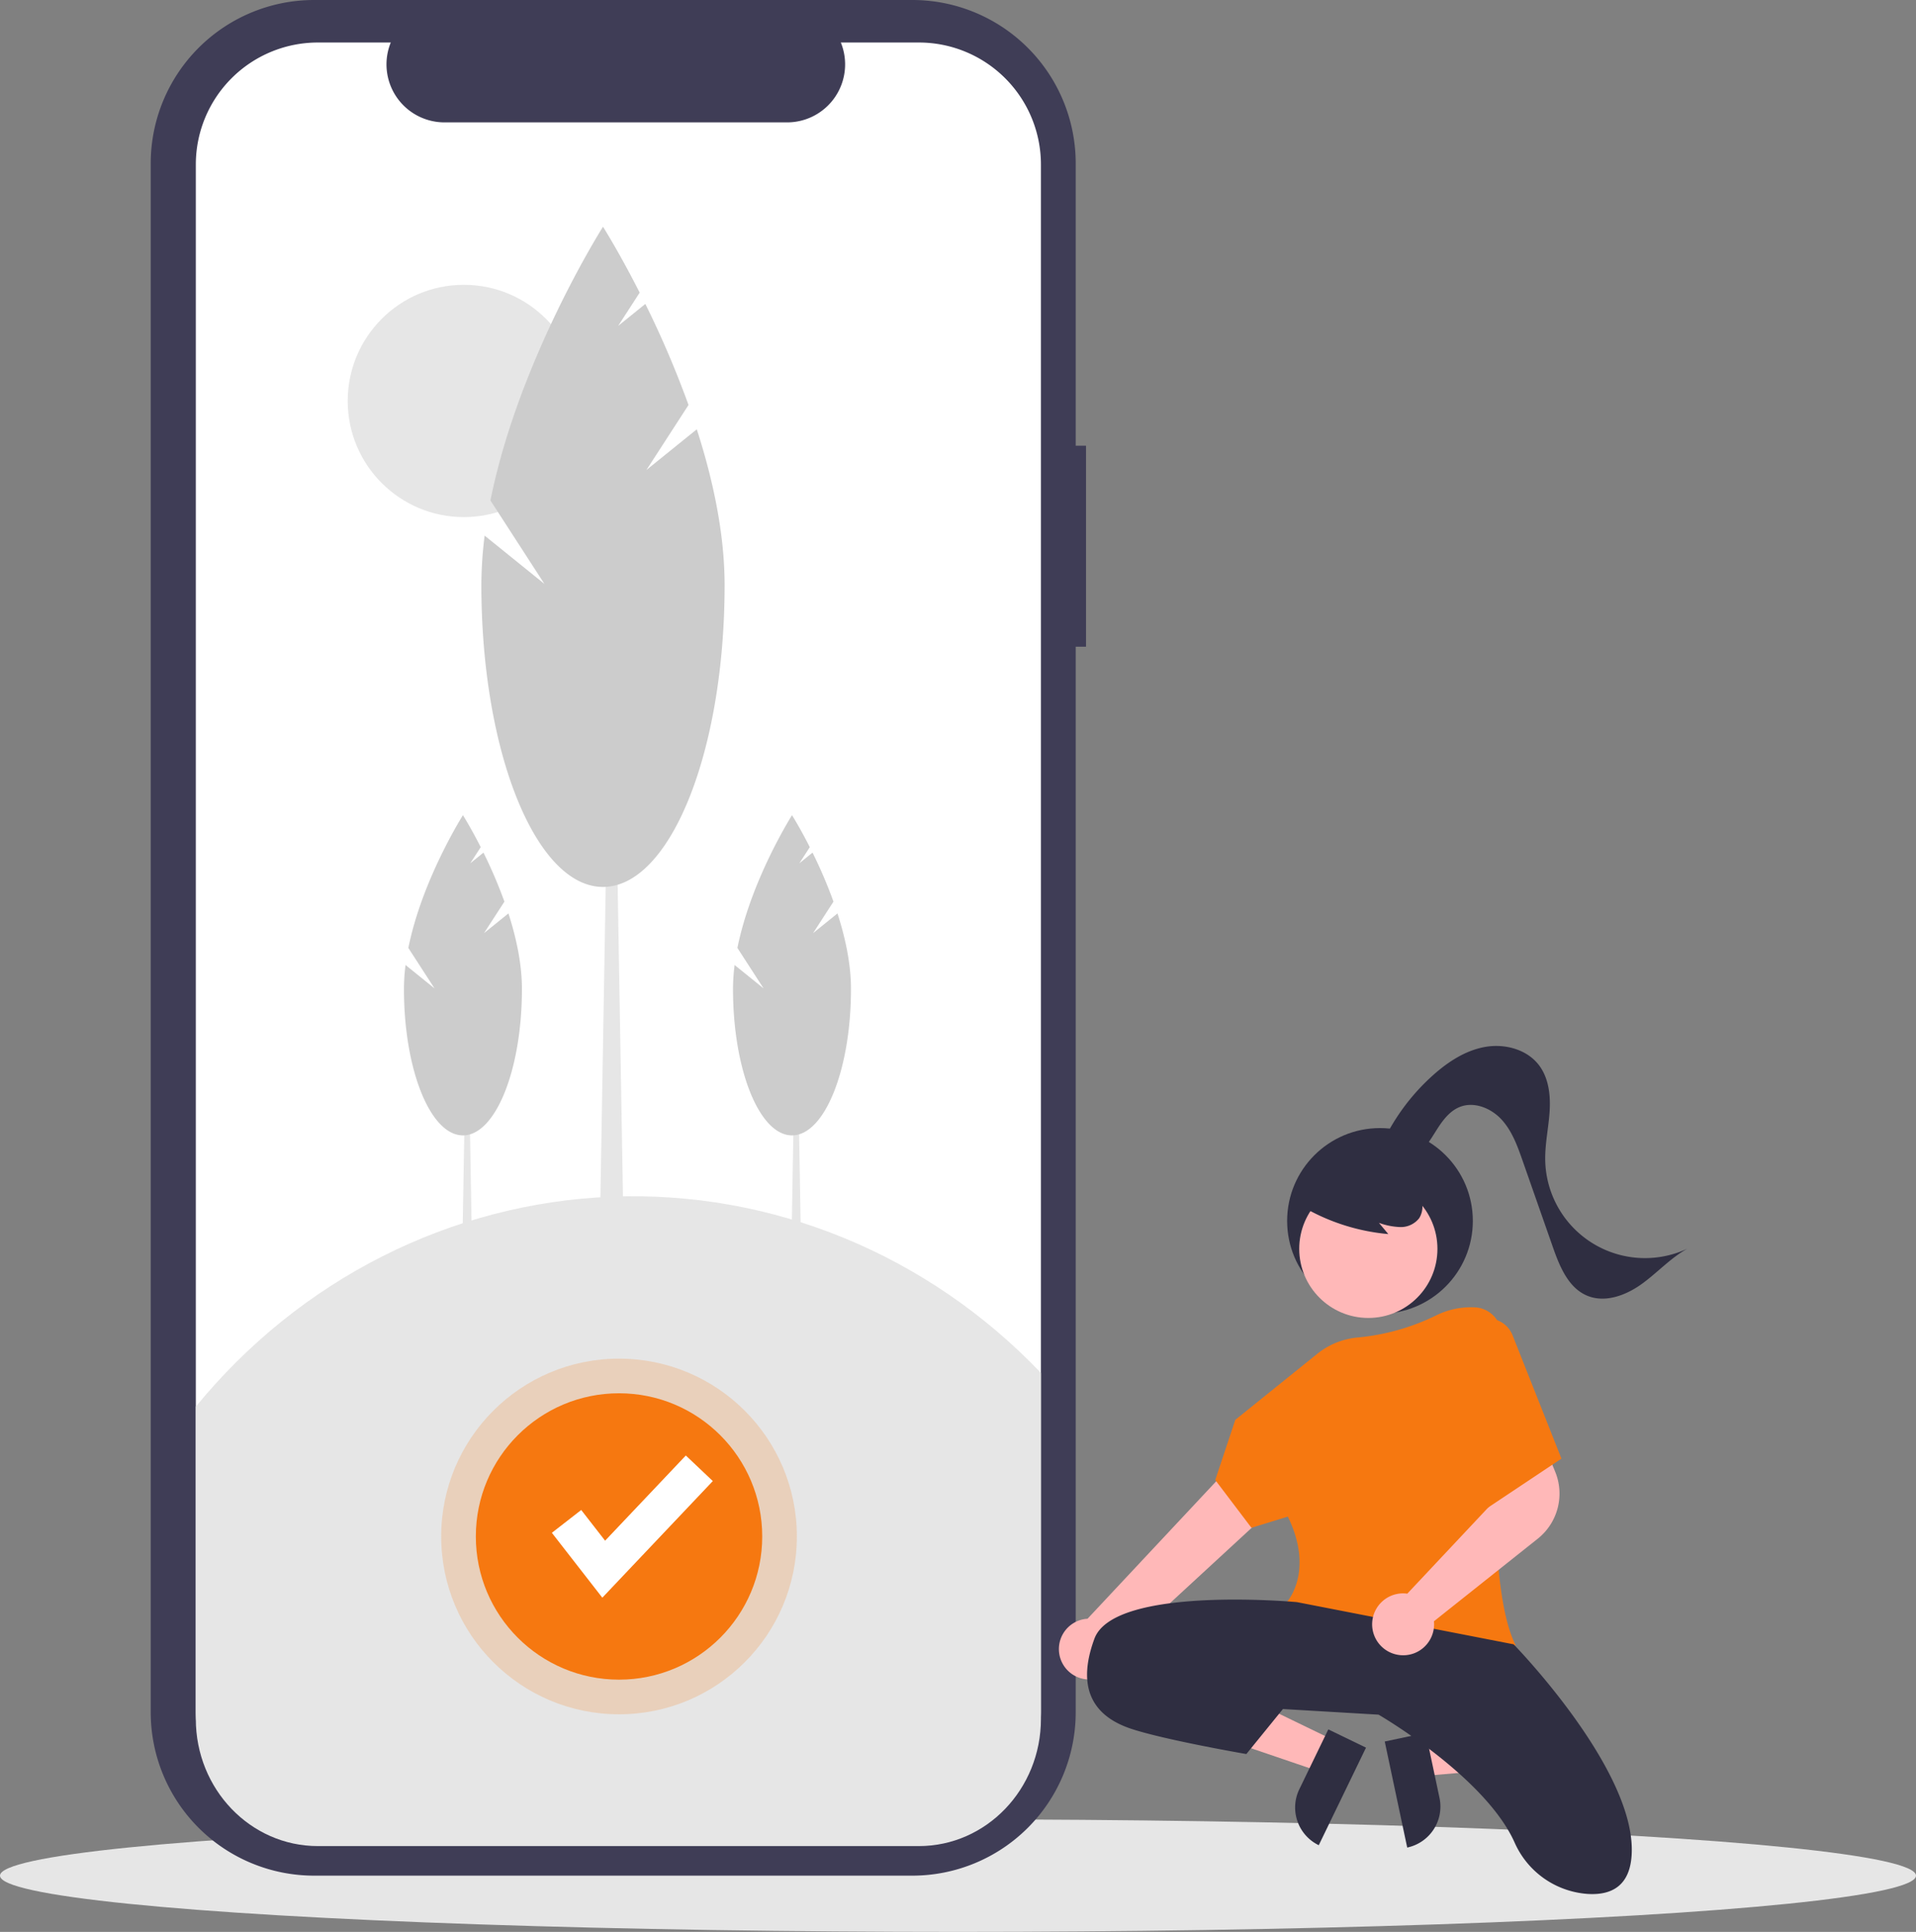 <svg xmlns="http://www.w3.org/2000/svg" width="681" height="686.689" viewBox="0 0 681 686.689" xmlns:xlink="http://www.w3.org/1999/xlink">
  <rect x="0" y="0" width="681" height="686.689" fill="#808080" stroke="none"/>
  <g id="Group_25" data-name="Group 25" transform="translate(-228 -105)">
    <ellipse id="Ellipse_92" data-name="Ellipse 92" cx="340.5" cy="20" rx="340.5" ry="20" transform="translate(228 751.689)" fill="#e6e6e6"/>
    <path id="Path_607-197" data-name="Path 607" d="M614,263.086h-3.663V162.735a58.08,58.08,0,0,0-58.08-58.08H339.651a58.08,58.08,0,0,0-58.08,58.08V713.265a58.08,58.08,0,0,0,58.08,58.08H552.257a58.08,58.08,0,0,0,58.08-58.08V334.517H614Z" transform="translate(0 0.345)" fill="#3f3d56"/>
    <path id="Path_608-198" data-name="Path 608" d="M597.975,163.141V712.86A43.376,43.376,0,0,1,554.6,756.235H340.974A43.376,43.376,0,0,1,297.6,712.861V163.141a43.376,43.376,0,0,1,43.375-43.375h25.916a20.617,20.617,0,0,0,19.081,28.389h121.8a20.617,20.617,0,0,0,19.082-28.389H554.6a43.376,43.376,0,0,1,43.375,43.375Z" transform="translate(0 0.345)" fill="#fff"/>
    <path id="Path_609-199" data-name="Path 609" d="M212.286,474.693h-4.493l1.5-87.756h1.5Z" transform="translate(184 105)" fill="#e6e6e6"/>
    <path id="Path_610-200" data-name="Path 610" d="M400.029,436.342l7.252-11.207a168.035,168.035,0,0,0-7.44-17.416l-4.689,3.788,3.713-5.738c-3.539-6.965-6.323-11.354-6.323-11.354S378,417.332,373.139,441.6l9.306,14.382-10.3-8.321a67.979,67.979,0,0,0-.565,8.524c0,28.739,9.386,52.036,20.964,52.036s20.964-23.3,20.964-52.036c0-8.909-2.016-18.23-4.8-26.853Z" transform="translate(0 0.345)" fill="#ccc"/>
    <path id="Path_611-201" data-name="Path 611" d="M329.245,474.693h-4.493l1.5-87.756h1.5Z" transform="translate(184 105)" fill="#e6e6e6"/>
    <path id="Path_612-202" data-name="Path 612" d="M516.988,436.342l7.252-11.207a168.022,168.022,0,0,0-7.44-17.416l-4.689,3.788,3.713-5.738c-3.539-6.965-6.323-11.354-6.323-11.354s-14.544,22.919-19.4,47.185L499.4,455.98l-10.3-8.321a67.979,67.979,0,0,0-.565,8.524c0,28.739,9.386,52.036,20.964,52.036s20.964-23.3,20.964-52.036c0-8.909-2.016-18.23-4.8-26.853Z" transform="translate(0 0.345)" fill="#ccc"/>
    <circle id="Ellipse_94" data-name="Ellipse 94" cx="41.28" cy="41.28" r="41.28" transform="translate(351.587 206.238)" fill="#e6e6e6"/>
    <path id="Path_613-203" data-name="Path 613" d="M266.043,461.916H256.78l3.088-180.945h3.087Z" transform="translate(184 105)" fill="#e6e6e6"/>
    <path id="Path_614-204" data-name="Path 614" d="M457.762,271.706,472.715,248.6a346.45,346.45,0,0,0-15.341-35.911l-9.669,7.809,7.656-11.832c-7.3-14.362-13.037-23.411-13.037-23.411s-29.988,47.256-40.007,97.29L421.5,312.2l-21.242-17.157a140.16,140.16,0,0,0-1.165,17.576c0,59.257,19.353,107.294,43.226,107.294s43.226-48.037,43.226-107.294c0-18.37-4.156-37.589-9.889-55.368Z" transform="translate(0 0.345)" fill="#ccc"/>
    <path id="Path_615-205" data-name="Path 615" d="M591.743,592.653V715.661c0,24.949-19.419,45.174-43.375,45.175H334.742c-23.955,0-43.375-20.225-43.376-45.175V604.645c37.038-45.282,90.589-72.345,147.662-74.624S551.485,550.456,591.743,592.653Z" transform="translate(6.232 0.345)" fill="#e6e6e6"/>
    <circle id="Ellipse_95" data-name="Ellipse 95" cx="63.208" cy="63.208" r="63.208" transform="translate(384.812 587.922)" fill="#f67810" opacity="0.2"/>
    <circle id="Ellipse_96" data-name="Ellipse 96" cx="50.895" cy="50.895" r="50.895" transform="translate(397.125 600.235)" fill="#f67810"/>
    <path id="Path_616-206" data-name="Path 616" d="M258.084,567.89l-17.937-23.061,10.431-8.113,8.492,10.919,28.689-30.284,9.594,9.088Z" transform="translate(184 105)" fill="#fff"/>
    <g id="Group_24" data-name="Group 24">
      <circle id="Ellipse_97" data-name="Ellipse 97" cx="33" cy="33" r="33" transform="translate(685.486 505.969)" fill="#2f2e41"/>
      <path id="Path_624-207" data-name="Path 624" d="M553.859,383.226l2.542,11.993,47.47-4.1-3.751-17.7Z" transform="translate(178 341)" fill="#ffb8b8"/>
      <path id="Path_625-208" data-name="Path 625" d="M789.188,618.5h38.531v14.887H804.075A14.887,14.887,0,0,1,789.188,618.5Z" transform="translate(286.71 1661.973) rotate(-101.965)" fill="#2f2e41"/>
      <path id="Path_626-209" data-name="Path 626" d="M524.12,382.586l-5.343,11.035-45.1-15.357,7.886-16.285Z" transform="translate(178 341)" fill="#ffb8b8"/>
      <path id="Path_627-210" data-name="Path 627" d="M771.037,617.456h23.644v14.887H756.151A14.887,14.887,0,0,1,771.037,617.456Z" transform="translate(-201.941 1165.868) rotate(-64.164)" fill="#2f2e41"/>
      <path id="Path_628-211" data-name="Path 628" d="M690.259,586.414a10.743,10.743,0,0,0,12.709-10.48l74.374-68.571-18.47-14.305L691.535,565a10.8,10.8,0,0,0-1.275,21.413Z" transform="translate(-77 115.379)" fill="#ffb8b8"/>
      <circle id="Ellipse_98" data-name="Ellipse 98" cx="24.561" cy="24.561" r="24.561" transform="translate(689.783 524.337)" fill="#ffb8b8"/>
      <path id="Path_629-212" data-name="Path 629" d="M813.386,577.893c-17.229,0-37.978-3.628-50.779-18.477l-.288-.334.3-.328c.1-.107,9.514-10.869.111-30.061L749.8,532.67l-12.87-16.989,7.13-21.389,29.177-23.5A26.751,26.751,0,0,1,787.846,465a80.211,80.211,0,0,0,27.785-7.913,27.906,27.906,0,0,1,12.8-2.8l.574.016a9.95,9.95,0,0,1,9.641,10.708c-1.979,25.63-5.472,87.543,4.792,108.861l.265.551-.592.15a136.109,136.109,0,0,1-29.723,3.319Z" transform="translate(-77 115.379)" fill="#f67810"/>
      <path id="Path_630-213" data-name="Path 630" d="M765.986,559.09s-65-6-72,13,1,28,13,32,41,9,41,9l13-16,34,2s37.885,21.973,48.36,45.474A30.762,30.762,0,0,0,869.123,662.8c8.4.584,15.863-2.587,15.863-15.712,0-30-42-73-42-73Z" transform="translate(-77 115.379)" fill="#2f2e41"/>
      <path id="Path_631-214" data-name="Path 631" d="M716.486,588.59s17-5,44,8" transform="translate(-77 115.379)" fill="#2f2e41"/>
      <path id="Path_632-215" data-name="Path 632" d="M766.843,417.855a73.042,73.042,0,0,0,31.6,10.412l-3.331-3.991a24.476,24.476,0,0,0,7.561,1.5,8.281,8.281,0,0,0,6.75-3.159,7.7,7.7,0,0,0,.516-7.115,14.589,14.589,0,0,0-4.589-5.739,27.323,27.323,0,0,0-25.431-4.545,16.33,16.33,0,0,0-7.6,4.872,9.236,9.236,0,0,0-1.863,8.561" transform="translate(-77 115.379)" fill="#2f2e41"/>
      <path id="Path_633-216" data-name="Path 633" d="M795.309,398.224A75.485,75.485,0,0,1,814.446,371.7c5.292-4.7,11.473-8.743,18.446-9.963s14.833.87,19.111,6.511c3.5,4.613,4.152,10.793,3.767,16.569s-1.676,11.5-1.553,17.284a35.468,35.468,0,0,0,50.527,31.351c-6.022,3.329-10.714,8.6-16.3,12.608s-12.963,6.76-19.312,4.11c-6.718-2.8-9.8-10.419-12.206-17.29l-10.732-30.64c-1.824-5.209-3.739-10.572-7.462-14.645s-9.765-6.557-14.889-4.509c-3.884,1.552-6.413,5.258-8.63,8.8s-4.557,7.32-8.3,9.179-9.3.715-10.523-3.285" transform="translate(-77 115.379)" fill="#2f2e41"/>
      <path id="Path_636-217" data-name="Path 636" d="M803.736,577.979a11.57,11.57,0,0,1-1.268-.07,11,11,0,0,1,1.251-21.931,10.626,10.626,0,0,1,1.466.109l33.578-35.745-3.505-11.685,17.6-7.892,4.934,12.06A20.49,20.49,0,0,1,851.62,536.5l-36.961,29.4a10.238,10.238,0,0,1,.06,1.079,11.018,11.018,0,0,1-3.664,8.2A10.872,10.872,0,0,1,803.736,577.979Z" transform="translate(-77 115.379)" fill="#ffb8b8"/>
      <path id="Path_637-218" data-name="Path 637" d="M829.986,459.09h0a9.453,9.453,0,0,1,12.628,5.156l17.372,43.844-27,18Z" transform="translate(-77 115.379)" fill="#f67810"/>
    </g>
  </g>
</svg>